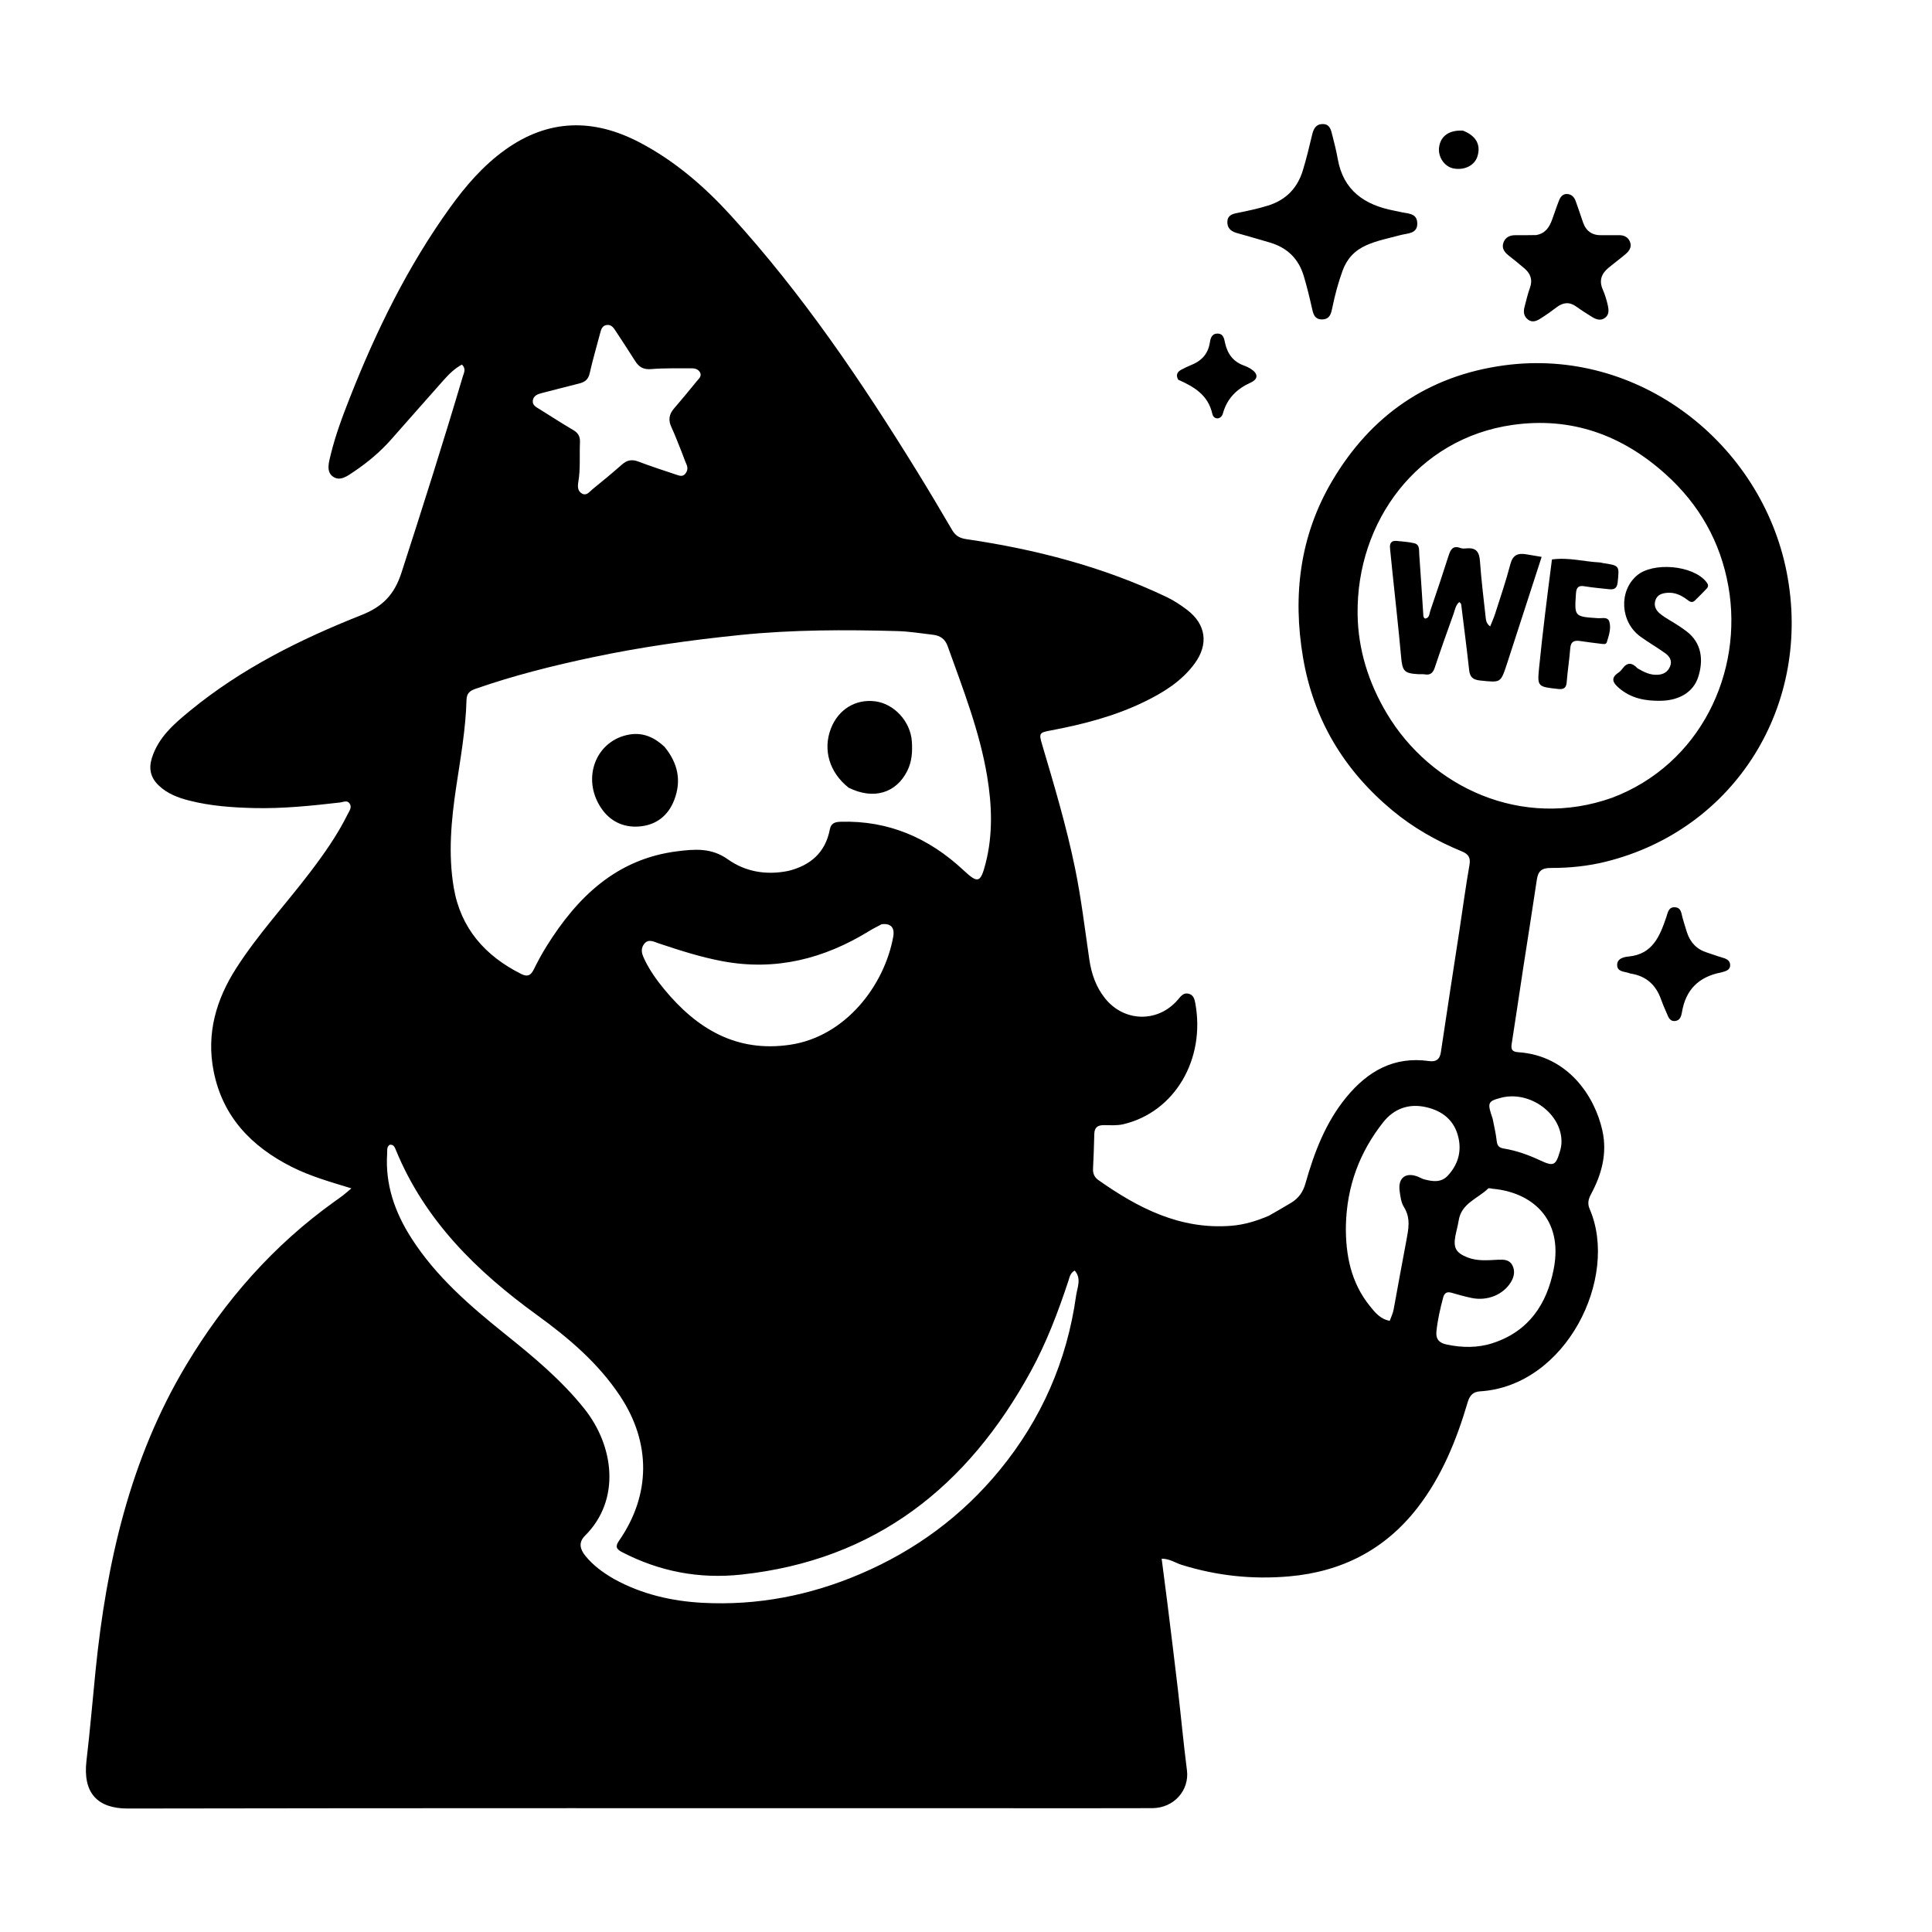 <svg version="1.1" id="Layer_1" xmlns="http://www.w3.org/2000/svg" xmlns:xlink="http://www.w3.org/1999/xlink" x="0px" y="0px"
	 width="100%" viewBox="0 0 1024 1024" enable-background="new 0 0 1024 1024" xml:space="preserve">
<path fill="#000000" opacity="1" stroke="none" 
	d="
M672.451,644.406 
	C676.67,641.977 680.596,639.788 684.426,637.441 
	C688.247,635.1 690.607,631.861 691.889,627.339 
	C696.544,610.922 702.529,595.042 713.532,581.616 
	C724.889,567.758 738.834,559.726 757.481,562.394 
	C760.878,562.88 763.099,561.705 763.684,557.74 
	C766.9,535.935 770.314,514.159 773.64,492.371 
	C775.365,481.063 776.865,469.717 778.849,458.456 
	C779.546,454.495 778.271,452.677 774.793,451.244 
	C761.481,445.76 749.067,438.754 737.934,429.495 
	C712.339,408.207 696.183,381.359 690.631,348.51 
	C685.08,315.668 688.911,284.032 706.026,254.991 
	C726.531,220.196 756.837,199.165 797.105,193.666 
	C868.629,183.899 933.574,235.107 946.971,303.245 
	C960.736,373.25 920.007,439.649 851.038,456.728 
	C841.447,459.103 831.705,460.065 821.931,460.034 
	C816.953,460.018 815.204,461.861 814.541,466.34 
	C812.235,481.922 809.725,497.474 807.338,513.045 
	C805.278,526.485 803.335,539.944 801.211,553.374 
	C800.723,556.459 801.7,557.487 804.784,557.697 
	C831.118,559.494 845.316,581.136 849.298,599.233 
	C851.944,611.262 848.973,622.317 843.316,632.846 
	C841.899,635.483 841.267,637.822 842.556,640.798 
	C858.248,677.019 830.23,734.632 784.39,737.455 
	C780.822,737.675 778.987,739.538 777.918,743.165 
	C772.003,763.241 764.19,782.544 751.244,799.213 
	C734.079,821.314 711.26,833.033 683.343,835.505 
	C663.817,837.235 644.875,835.199 626.231,829.383 
	C622.932,828.354 620.008,826.137 615.703,826.139 
	C616.714,833.959 617.739,841.608 618.686,849.267 
	C620.597,864.737 622.531,880.206 624.334,895.689 
	C625.985,909.861 627.276,924.078 629.102,938.227 
	C630.476,948.874 622.238,958.319 610.71,958.36 
	C585.713,958.448 560.715,958.396 535.717,958.395 
	C379.731,958.392 223.745,958.274 67.759,958.555 
	C51.795,958.584 43.787,950.475 45.84,933.174 
	C47.736,917.188 49.058,901.135 50.685,885.117 
	C56.465,828.197 68.897,773.238 98.712,723.469 
	C119.161,689.332 144.918,659.98 177.412,636.758 
	C178.903,635.693 180.414,634.652 181.859,633.526 
	C183.264,632.431 184.596,631.241 186.243,629.854 
	C175.295,626.499 164.558,623.499 154.587,618.457 
	C133.3,607.692 118.008,591.92 113.233,567.769 
	C109.303,547.896 114.489,529.864 125.22,513.138 
	C136.767,495.141 151.31,479.448 164.221,462.499 
	C171.7,452.68 178.808,442.624 184.291,431.519 
	C185.15,429.779 186.647,427.954 185.344,425.936 
	C184.045,423.923 181.972,425.135 180.269,425.331 
	C165.056,427.078 149.831,428.666 134.488,428.287 
	C123.003,428.004 111.558,427.18 100.37,424.34 
	C94.354,422.814 88.608,420.66 84.016,416.206 
	C79.751,412.069 78.722,407.323 80.542,401.619 
	C84.036,390.667 92.313,383.621 100.673,376.753 
	C127.881,354.402 159.06,338.868 191.497,326.028 
	C202.932,321.501 209.042,315.118 212.831,303.407 
	C223.995,268.904 234.975,234.352 245.281,199.585 
	C245.845,197.683 247.2,195.538 244.845,193.228 
	C240.999,195.275 237.97,198.28 235.14,201.459 
	C225.835,211.909 216.616,222.436 207.342,232.914 
	C201.565,239.44 194.946,245.026 187.731,249.871 
	C184.313,252.166 180.262,255.407 176.366,252.539 
	C172.809,249.92 174.304,245.021 175.206,241.283 
	C177.747,230.76 181.551,220.616 185.518,210.551 
	C199.488,175.101 216.174,141.074 238.515,110.039 
	C246.826,98.495 256.068,87.779 267.701,79.431 
	C290.654,62.96 314.567,62.638 339.152,75.566 
	C357.684,85.311 373.267,98.773 387.276,114.128 
	C425.284,155.789 456.709,202.26 486.216,250.112 
	C492.51,260.32 498.626,270.64 504.687,280.988 
	C506.448,283.995 508.693,285.25 512.213,285.766 
	C548.908,291.143 584.529,300.377 618.165,316.35 
	C622.047,318.193 625.729,320.614 629.161,323.219 
	C639.189,330.83 640.7,341.383 633.251,351.601 
	C626.378,361.029 616.741,366.988 606.473,371.984 
	C590.634,379.691 573.734,384.006 556.516,387.231 
	C550.874,388.287 550.603,388.766 552.303,394.49 
	C558.733,416.148 565.184,437.803 569.751,459.953 
	C573.068,476.041 574.985,492.356 577.372,508.594 
	C578.478,516.114 580.881,523.116 585.707,529.151 
	C595.843,541.827 613.854,542.182 624.357,529.794 
	C625.935,527.932 627.319,526.001 630.057,526.699 
	C632.531,527.33 633.127,529.51 633.53,531.703 
	C638.984,561.369 622.727,589.361 595.466,595.846 
	C591.995,596.671 588.499,596.346 585.019,596.345 
	C581.718,596.344 580.078,597.652 579.999,601.04 
	C579.857,607.199 579.636,613.359 579.328,619.512 
	C579.198,622.11 580.155,624.049 582.21,625.496 
	C603.282,640.327 625.502,651.793 652.427,649.704 
	C659.32,649.169 665.801,647.236 672.451,644.406 
M417.945,461.579 
	C429.603,458.626 437.464,451.876 439.815,439.652 
	C440.429,436.455 442.34,435.649 445.483,435.553 
	C470.877,434.783 492.269,444.099 510.582,461.157 
	C518.283,468.33 519.675,468.16 522.399,457.588 
	C526.324,442.357 525.755,426.798 523.222,411.539 
	C519.257,387.662 510.395,365.139 502.268,342.448 
	C500.903,338.636 498.268,336.867 494.511,336.435 
	C488.243,335.714 481.977,334.667 475.689,334.491 
	C447.888,333.71 420.072,333.73 392.378,336.552 
	C366.119,339.228 339.983,342.888 314.122,348.357 
	C293.123,352.798 272.349,357.998 252.066,365.074 
	C249.134,366.097 247.359,367.348 247.261,370.966 
	C246.841,386.431 244.109,401.642 241.819,416.906 
	C239.15,434.703 237.471,452.683 240.506,470.515 
	C244.15,491.926 257.084,506.663 276.307,516.243 
	C279.716,517.942 281.401,516.888 282.934,513.786 
	C284.998,509.61 287.218,505.488 289.683,501.538 
	C305.992,475.405 326.786,455.212 359.02,451.187 
	C368.077,450.056 377.044,449.248 385.695,455.408 
	C394.802,461.893 405.745,464.064 417.945,461.579 
M854.417,422.84 
	C901.26,405.142 924.118,356.337 916.086,310.825 
	C911.913,287.175 900.616,267.359 882.856,251.371 
	C859.752,230.572 832.867,220.771 801.618,225.226 
	C751.438,232.378 718.925,276.283 719.556,325.496 
	C719.795,344.146 725.284,361.727 734.961,378.01 
	C758.352,417.368 806.649,439.817 854.417,422.84 
M325.528,836.948 
	C340.108,844.972 355.969,848.648 372.359,849.522 
	C401.403,851.069 429.308,845.636 456.052,834.198 
	C485.071,821.787 509.832,803.592 529.846,779.194 
	C551.991,752.197 565.544,721.272 570.36,686.679 
	C570.942,682.502 573.368,677.702 569.607,673.429 
	C567.178,674.737 566.906,676.996 566.247,678.983 
	C560.791,695.432 554.665,711.634 546.333,726.851 
	C512.903,787.902 464.018,826.928 392.93,834.562 
	C370.506,836.969 349.611,832.953 329.703,822.661 
	C326.537,821.025 326.044,819.585 328.123,816.586 
	C344.96,792.301 345.115,764.76 328.709,739.988 
	C317.102,722.463 301.361,709.125 284.579,696.96 
	C252.669,673.829 225.229,646.968 209.886,609.689 
	C209.297,608.258 208.736,606.409 206.471,606.776 
	C204.857,608.023 205.302,609.826 205.198,611.42 
	C204.122,627.873 209.282,642.535 218.019,656.202 
	C231.066,676.609 249.093,692.141 267.712,707.085 
	C282.794,719.19 297.632,731.485 309.782,746.751 
	C325.395,766.369 329.219,794.914 310.03,813.998 
	C306.469,817.54 307.453,821.178 310.269,824.646 
	C314.317,829.631 319.372,833.401 325.528,836.948 
M467.281,489.863 
	C465.089,491.051 462.836,492.139 460.715,493.443 
	C436.754,508.185 411.18,514.717 383.025,509.479 
	C371.366,507.311 360.196,503.691 349.009,499.963 
	C346.51,499.13 343.575,497.334 341.292,500.474 
	C339.205,503.346 340.431,506.147 341.78,508.909 
	C344.503,514.484 348.082,519.509 351.997,524.26 
	C369.306,545.265 390.291,557.965 418.808,553.734 
	C448.093,549.389 468.759,522.401 473.451,496.381 
	C474.1,492.78 473.159,489.135 467.281,489.863 
M361.165,239.223 
	C359.4,234.914 357.785,230.535 355.826,226.316 
	C354.143,222.692 354.595,219.621 357.133,216.642 
	C361.233,211.828 365.32,207.002 369.277,202.072 
	C370.336,200.752 372.176,199.358 370.974,197.286 
	C369.96,195.541 368.096,195.177 366.174,195.205 
	C359.181,195.304 352.156,195.023 345.207,195.627 
	C341.032,195.99 338.637,194.546 336.593,191.27 
	C333.247,185.904 329.72,180.65 326.264,175.353 
	C325.149,173.644 323.958,171.923 321.572,172.261 
	C319.153,172.604 318.613,174.573 318.09,176.585 
	C316.254,183.657 314.139,190.665 312.561,197.792 
	C311.822,201.128 309.995,202.515 306.99,203.255 
	C300.38,204.883 293.809,206.667 287.205,208.321 
	C284.998,208.873 282.892,209.657 282.44,212.096 
	C281.946,214.765 284.218,215.775 286.043,216.916 
	C291.972,220.622 297.85,224.414 303.873,227.96 
	C306.494,229.503 307.525,231.422 307.391,234.437 
	C307.082,241.412 307.711,248.422 306.531,255.371 
	C306.129,257.739 306.082,260.295 308.484,261.611 
	C310.943,262.958 312.455,260.59 314.019,259.328 
	C319.331,255.042 324.586,250.677 329.708,246.166 
	C332.399,243.797 334.999,243.365 338.38,244.65 
	C345.059,247.187 351.865,249.392 358.647,251.65 
	C360.181,252.161 361.871,252.791 363.229,251.088 
	C364.506,249.486 364.64,247.856 363.795,245.977 
	C362.911,244.009 362.247,241.941 361.165,239.223 
M713.348,649.597 
	C713.149,665.092 715.989,679.706 725.991,692.145 
	C728.751,695.578 731.533,699.156 736.591,700.051 
	C737.448,697.825 738.322,695.945 738.71,693.76 
	C740.852,681.689 743.152,669.646 745.387,657.591 
	C746.506,651.554 747.818,645.64 744.119,639.763 
	C742.604,637.356 742.214,634.095 741.824,631.155 
	C740.909,624.246 745.134,621.104 751.593,623.685 
	C752.674,624.117 753.689,624.76 754.801,625.059 
	C759.266,626.261 763.824,626.939 767.376,623.105 
	C772.538,617.533 774.689,610.854 773.085,603.339 
	C771.088,593.978 764.74,588.809 755.746,586.794 
	C746.595,584.743 738.754,587.663 733.073,594.878 
	C720.698,610.597 713.847,628.495 713.348,649.597 
M791.182,630.075 
	C790.357,630.009 789.152,629.555 788.764,629.935 
	C783.28,635.304 774.582,637.712 773.143,646.844 
	C772.705,649.62 771.903,652.337 771.383,655.103 
	C770.207,661.361 771.691,664.045 777.799,666.452 
	C783.073,668.53 788.594,667.954 794.072,667.684 
	C796.981,667.54 799.984,667.612 801.532,670.539 
	C803.12,673.543 802.589,676.618 800.823,679.528 
	C796.773,686.202 788.364,689.695 779.969,687.947 
	C776.398,687.203 772.869,686.221 769.367,685.191 
	C766.912,684.469 765.55,685.295 764.917,687.674 
	C763.339,693.604 761.958,699.567 761.337,705.693 
	C760.92,709.817 762.869,711.804 766.739,712.623 
	C775.024,714.378 783.284,714.472 791.341,711.822 
	C810.298,705.586 819.9,691.184 823.5,672.61 
	C828.754,645.5 811.338,631.863 791.182,630.075 
M791.127,592.878 
	C791.867,596.777 792.838,600.651 793.266,604.583 
	C793.547,607.171 794.371,608.307 797.063,608.749 
	C803.805,609.854 810.207,612.166 816.402,615.06 
	C823.458,618.356 824.614,617.79 826.873,609.996 
	C827.284,608.581 827.572,607.085 827.616,605.617 
	C828.067,590.436 810.837,577.756 795.411,581.874 
	C788.53,583.71 788.2,584.456 791.127,592.878 
z"/>
<path fill="#000000" opacity="1" stroke="none" 
	d="
M741.596,112.202 
	C745.634,113.358 750.864,112.536 751.175,118.051 
	C751.515,124.054 745.993,123.583 742.235,124.608 
	C736.148,126.267 729.949,127.419 724.11,130.022 
	C717.931,132.777 713.867,137.204 711.582,143.498 
	C709.307,149.767 707.583,156.172 706.242,162.699 
	C705.605,165.801 705.067,169.231 700.794,169.303 
	C696.472,169.375 695.944,165.941 695.256,162.844 
	C694.031,157.332 692.674,151.868 691.067,146.444 
	C688.315,137.156 682.337,131.328 673.183,128.589 
	C668.405,127.16 663.602,125.81 658.81,124.427 
	C657.533,124.058 656.238,123.745 654.978,123.326 
	C652.193,122.399 650.436,120.728 650.525,117.505 
	C650.619,114.142 653.162,113.413 655.566,112.927 
	C661.104,111.805 666.603,110.656 672.027,108.976 
	C681.612,106.006 687.674,99.707 690.536,90.31 
	C692.421,84.118 693.956,77.812 695.437,71.508 
	C696.196,68.278 697.435,65.73 701.155,65.758 
	C704.928,65.788 705.451,68.962 706.155,71.655 
	C707.247,75.828 708.287,80.029 709.038,84.273 
	C711.994,100.987 723.232,108.605 738.749,111.619 
	C739.565,111.777 740.383,111.921 741.596,112.202 
z"/>
<path fill="#000000" opacity="1" stroke="none" 
	d="
M814.219,124.591 
	C819.178,123.72 821.19,120.354 822.632,116.47 
	C823.903,113.045 824.991,109.548 826.354,106.161 
	C827.119,104.259 828.412,102.615 830.819,102.836 
	C833.065,103.042 834.404,104.551 835.125,106.525 
	C836.496,110.274 837.725,114.074 839.029,117.847 
	C840.644,122.518 843.908,124.787 848.874,124.669 
	C851.871,124.598 854.871,124.695 857.868,124.642 
	C860.621,124.593 862.861,125.52 863.916,128.148 
	C865.022,130.905 863.545,133.025 861.555,134.709 
	C858.637,137.181 855.551,139.455 852.601,141.891 
	C848.895,144.95 847.402,148.583 849.455,153.35 
	C850.633,156.086 851.565,158.978 852.187,161.889 
	C852.663,164.116 852.97,166.689 850.808,168.372 
	C848.484,170.181 846.056,169.386 843.835,168.002 
	C841.009,166.242 838.188,164.461 835.49,162.514 
	C831.831,159.875 828.465,160.233 824.997,162.898 
	C822.231,165.024 819.359,167.033 816.407,168.893 
	C814.412,170.149 812.15,171.116 809.892,169.404 
	C807.598,167.665 807.341,165.247 808.042,162.647 
	C808.95,159.279 809.695,155.847 810.89,152.582 
	C812.437,148.353 811.219,145.062 808.046,142.305 
	C805.283,139.906 802.406,137.634 799.532,135.366 
	C797.249,133.564 795.789,131.371 796.901,128.457 
	C797.97,125.653 800.364,124.624 803.307,124.657 
	C806.804,124.696 810.302,124.635 814.219,124.591 
z"/>
<path fill="#000000" opacity="1" stroke="none" 
	d="
M912.253,515.409 
	C900.224,517.73 893.46,524.689 891.487,536.396 
	C891.13,538.516 890.511,540.894 887.834,541.148 
	C884.787,541.436 884.187,538.748 883.252,536.68 
	C882.226,534.408 881.235,532.109 880.412,529.759 
	C877.692,521.999 872.457,517.264 864.234,516.006 
	C863.909,515.956 863.601,515.802 863.284,515.701 
	C860.837,514.92 857.298,515.036 857.131,511.708 
	C856.948,508.066 860.57,507.224 863.198,506.974 
	C875.928,505.764 879.706,496.22 883.136,486.239 
	C883.987,483.763 884.252,480.592 887.887,480.878 
	C891.161,481.135 891.117,484.17 891.796,486.504 
	C892.538,489.053 893.294,491.599 894.107,494.126 
	C895.861,499.573 899.381,503.257 904.93,504.94 
	C907.474,505.712 909.948,506.718 912.505,507.435 
	C914.707,508.053 916.908,508.839 917.021,511.384 
	C917.142,514.087 914.789,514.763 912.253,515.409 
z"/>
<path fill="#000000" opacity="1" stroke="none" 
	d="
M624.465,201.252 
	C623.11,198.683 624.001,197.092 626.021,196.003 
	C627.629,195.137 629.27,194.302 630.969,193.639 
	C636.469,191.494 640.187,187.95 641.19,181.837 
	C641.553,179.628 642.053,176.904 645.119,176.817 
	C648.523,176.72 648.808,179.569 649.357,181.991 
	C650.667,187.771 653.85,191.894 659.598,193.854 
	C660.691,194.227 661.744,194.775 662.736,195.374 
	C666.82,197.838 667.125,200.826 662.949,202.738 
	C655.526,206.136 650.427,211.056 648.169,219.126 
	C647.218,222.528 643.308,222.647 642.56,219.338 
	C640.318,209.406 633.051,205.074 624.465,201.252 
z"/>
<path fill="#000000" opacity="1" stroke="none" 
	d="
M775.399,69.241 
	C782.432,71.966 785.029,76.852 783.029,83.013 
	C781.492,87.748 776.141,90.387 770.351,89.266 
	C765.557,88.338 762.038,83.113 762.75,77.98 
	C763.567,72.096 768.094,68.825 775.399,69.241 
z"/>
<path fill="#000000" opacity="1" stroke="none" 
	d="
M449.769,417.483 
	C439.565,409.406 436.062,397.368 440.389,386.153 
	C444.31,375.991 453.512,370.356 463.947,371.726 
	C473.956,373.04 482.577,382.409 483.298,392.932 
	C483.663,398.271 483.383,403.532 480.917,408.5 
	C475.003,420.417 462.949,424.044 449.769,417.483 
z"/>
<path fill="#000000" opacity="1" stroke="none" 
	d="
M352.208,395.826 
	C359.317,404.489 361.294,413.797 357.347,424.035 
	C354.028,432.643 347.393,437.502 338.424,438.079 
	C330.161,438.61 323.13,435.171 318.446,428.029 
	C308.091,412.241 315.978,392.215 333.797,389.287 
	C340.796,388.138 346.831,390.773 352.208,395.826 
z"/>
<path fill="#000000" opacity="1" stroke="none" 
	d="
M798.534,352.42 
	C795.323,362.04 795.349,361.795 784.577,360.69 
	C780.627,360.285 779.077,358.896 778.664,355.082 
	C777.447,343.879 775.979,332.703 774.605,321.517 
	C774.506,320.716 774.626,319.819 773.418,319.116 
	C771.517,320.747 771.164,323.265 770.375,325.461 
	C767.001,334.849 763.652,344.247 760.505,353.712 
	C759.567,356.534 758.235,357.972 755.152,357.427 
	C754.018,357.227 752.824,357.394 751.661,357.327 
	C744.172,356.894 743.291,355.653 742.614,348.127 
	C741.248,332.933 739.522,317.771 737.95,302.595 
	C737.539,298.633 737.156,294.669 736.745,290.708 
	C736.475,288.1 737.291,286.4 740.252,286.702 
	C743.387,287.022 746.574,287.198 749.618,287.935 
	C752.598,288.656 752.066,291.576 752.227,293.772 
	C753.004,304.368 753.656,314.974 754.359,325.575 
	C754.412,326.387 754.328,327.267 755.326,327.858 
	C757.702,327.58 757.541,325.321 758.064,323.791 
	C761.398,314.038 764.683,304.266 767.808,294.444 
	C768.862,291.132 770.159,288.984 774.135,290.482 
	C775.167,290.871 776.452,290.718 777.607,290.631 
	C782.639,290.251 784.086,292.846 784.419,297.531 
	C785.136,307.611 786.379,317.655 787.492,327.705 
	C787.652,329.146 788.016,330.665 789.828,332.023 
	C790.753,329.668 791.744,327.509 792.46,325.261 
	C795.233,316.552 798.228,307.895 800.514,299.057 
	C801.782,294.158 804.482,293.048 808.829,293.771 
	C811.272,294.176 813.713,294.592 817.107,295.163 
	C810.895,314.317 804.778,333.178 798.534,352.42 
z"/>
<path fill="#000000" opacity="1" stroke="none" 
	d="
M867.93,354.226 
	C871.419,356.286 874.672,357.861 878.544,357.649 
	C881.686,357.478 883.961,356.155 885.17,353.227 
	C886.422,350.199 884.893,347.889 882.678,346.28 
	C878.375,343.155 873.711,340.524 869.416,337.388 
	C858.802,329.637 857.895,313.456 867.475,305.127 
	C876.037,297.682 897.285,299.56 904.309,308.346 
	C905.247,309.519 905.805,310.655 904.662,311.876 
	C902.615,314.062 900.498,316.185 898.352,318.276 
	C896.676,319.909 895.298,318.627 893.968,317.647 
	C890.937,315.414 887.681,313.916 883.795,314.203 
	C880.986,314.41 878.442,315.13 877.425,318.099 
	C876.438,320.982 877.588,323.388 879.784,325.212 
	C881.436,326.584 883.28,327.755 885.139,328.843 
	C888.159,330.612 891.078,332.484 893.881,334.606 
	C902.017,340.764 902.972,349.961 900.055,358.926 
	C897.477,366.848 890.009,371.23 880.383,371.425 
	C872.155,371.592 864.52,370.217 858.049,364.637 
	C854.847,361.876 853.497,359.332 857.873,356.474 
	C858.69,355.94 859.38,355.138 859.966,354.34 
	C862.416,351.006 864.951,351.03 867.93,354.226 
z"/>
<path fill="#000000" opacity="1" stroke="none" 
	d="
M822.569,296.523 
	C831.404,295.283 839.667,297.738 848.088,298.115 
	C848.579,298.137 849.057,298.361 849.55,298.434 
	C858.458,299.766 858.318,299.749 857.396,308.66 
	C857.065,311.863 855.526,312.603 852.802,312.293 
	C848.51,311.804 844.191,311.474 839.939,310.75 
	C836.615,310.184 835.51,311.298 835.289,314.602 
	C834.471,326.857 834.38,326.814 847.064,327.662 
	C849.217,327.806 852.271,326.682 853.058,329.763 
	C853.982,333.379 852.656,337.014 851.618,340.471 
	C851.228,341.77 849.269,341.304 847.964,341.143 
	C844.505,340.715 841.043,340.3 837.599,339.767 
	C834.444,339.279 832.527,339.944 832.256,343.682 
	C831.823,349.632 830.837,355.542 830.39,361.491 
	C830.157,364.586 828.879,365.505 825.935,365.183 
	C815.139,364.003 814.74,364.01 815.724,354.183 
	C817.641,335.045 820.048,315.956 822.569,296.523 
z"/>
</svg>